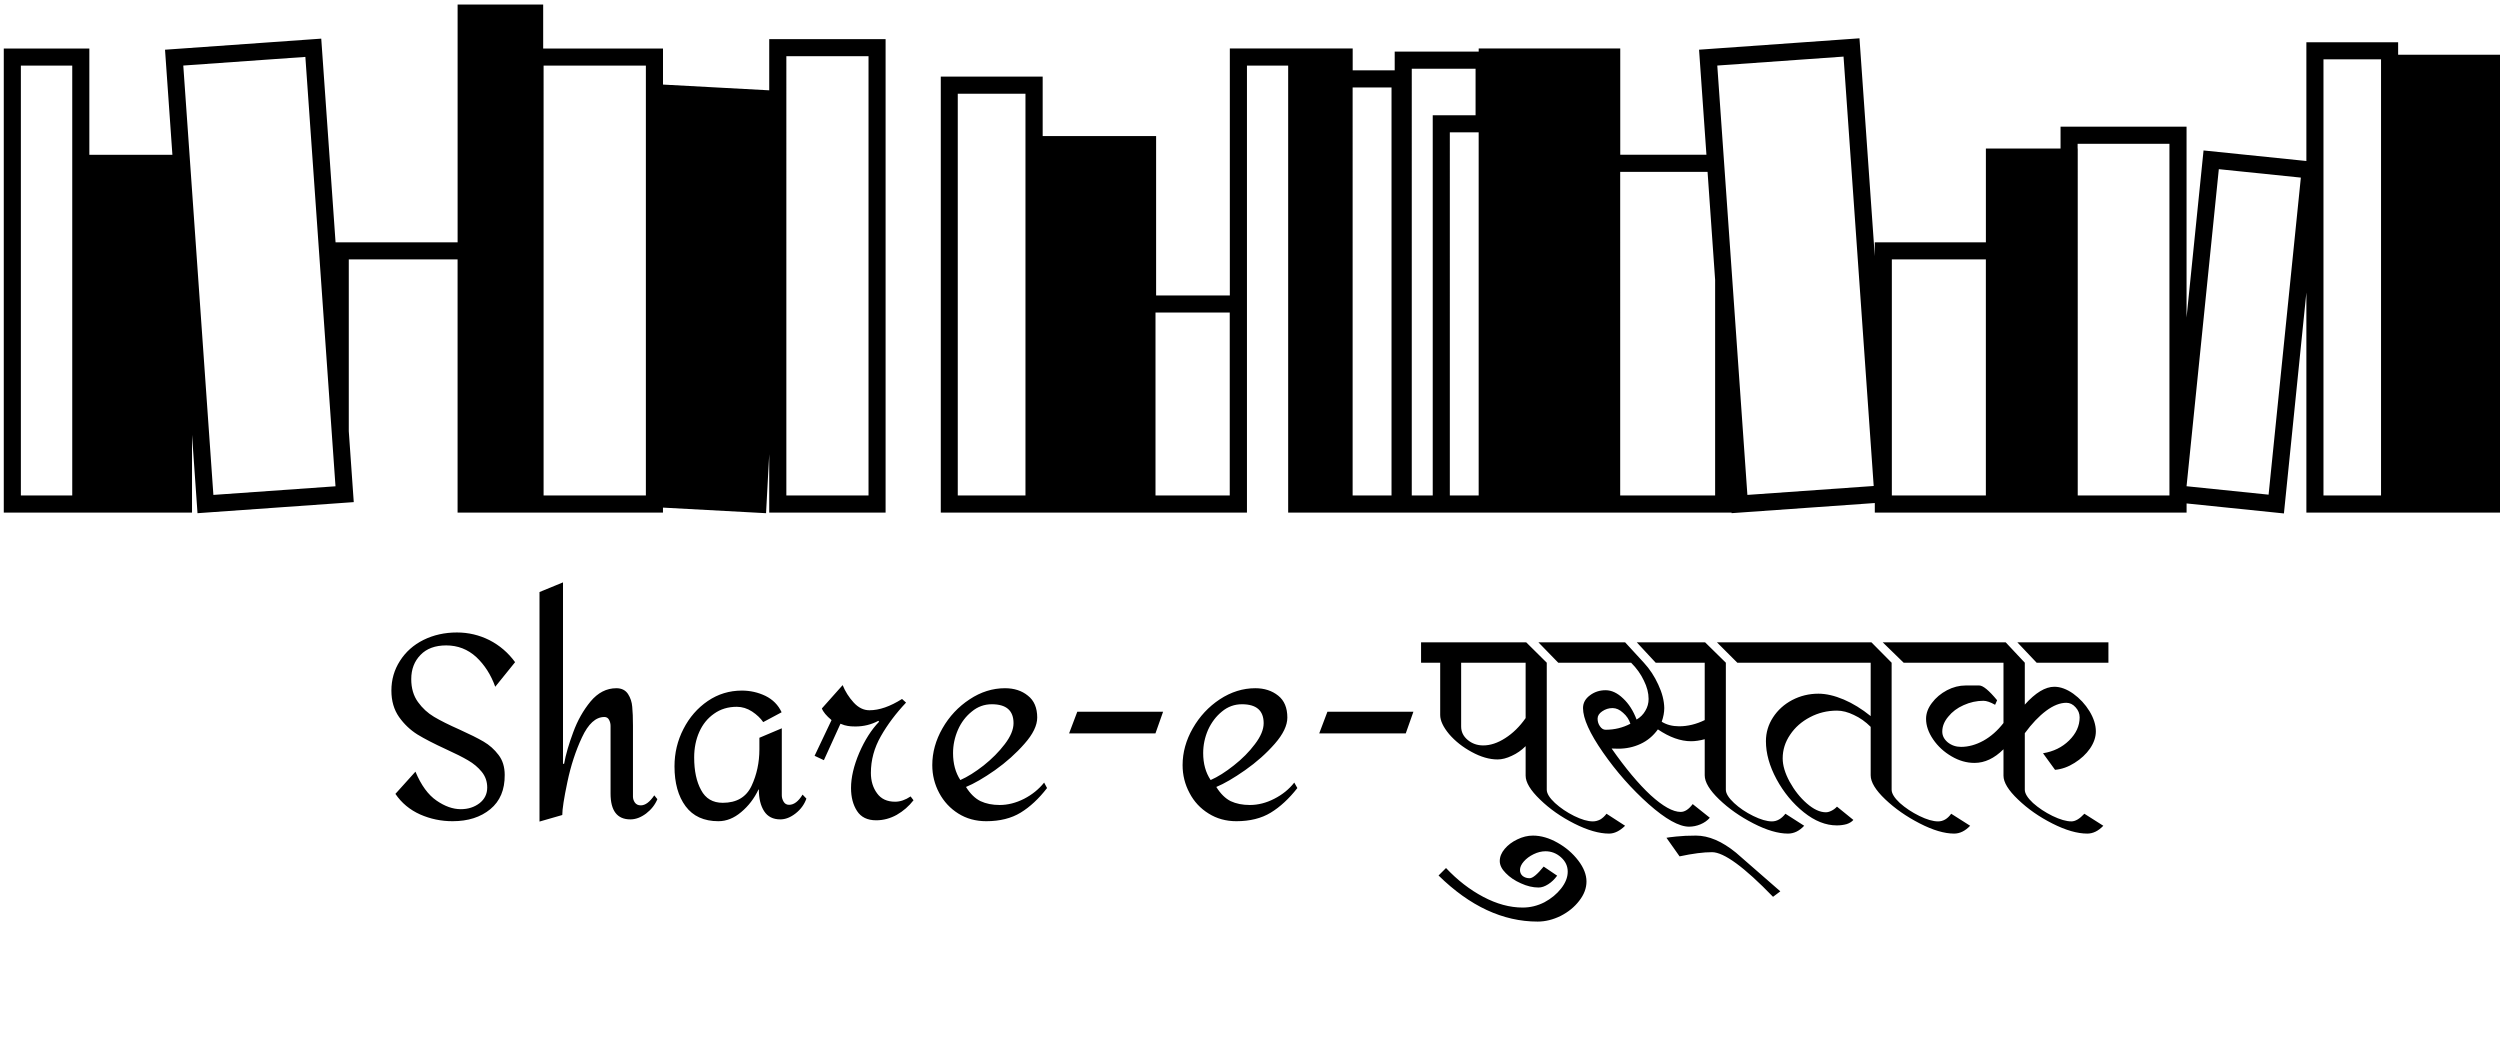 <svg data-v-d3f97b9e="" xmlns="http://www.w3.org/2000/svg" viewBox="0 0 442.15 186"><!----><!----><!----><g data-v-d3f97b9e="" id="9a86983f-079d-4db5-a30c-e22ab3db2b2c" fill="black" transform="matrix(3.222,0,0,3.222,67.192,86.405)"><path d="M4.23 7.90L4.23 7.90Q5.17 7.90 6.01 8.32L6.01 8.32L6.01 8.32Q6.85 8.75 7.42 9.53L7.42 9.53L6.33 10.88L6.33 10.88Q5.98 9.90 5.29 9.25L5.29 9.25L5.29 9.25Q4.59 8.61 3.64 8.61L3.64 8.61L3.64 8.61Q2.73 8.61 2.23 9.13L2.23 9.13L2.23 9.13Q1.72 9.65 1.72 10.46L1.72 10.46L1.72 10.46Q1.72 11.21 2.09 11.72L2.09 11.72L2.09 11.72Q2.45 12.22 2.97 12.53L2.97 12.53L2.97 12.53Q3.49 12.84 4.37 13.23L4.37 13.23L4.37 13.23Q5.21 13.61 5.69 13.89L5.69 13.89L5.69 13.89Q6.17 14.17 6.51 14.62L6.51 14.62L6.51 14.62Q6.85 15.06 6.85 15.72L6.85 15.72L6.85 15.72Q6.86 16.94 6.06 17.60L6.06 17.60L6.06 17.60Q5.26 18.26 3.99 18.26L3.99 18.26L3.99 18.26Q3.05 18.26 2.21 17.89L2.21 17.89L2.21 17.89Q1.36 17.51 0.85 16.76L0.85 16.76L1.95 15.54L1.95 15.54Q2.42 16.66 3.11 17.13L3.11 17.13L3.11 17.13Q3.79 17.60 4.44 17.60L4.44 17.60L4.44 17.60Q5.04 17.60 5.47 17.27L5.47 17.27L5.47 17.27Q5.89 16.94 5.89 16.41L5.89 16.41L5.89 16.41Q5.89 15.92 5.59 15.55L5.59 15.55L5.59 15.55Q5.29 15.18 4.84 14.92L4.84 14.92L4.84 14.92Q4.40 14.66 3.63 14.31L3.63 14.31L3.63 14.31Q2.65 13.86 2.06 13.50L2.06 13.50L2.06 13.50Q1.47 13.13 1.05 12.54L1.05 12.54L1.05 12.54Q0.63 11.94 0.63 11.09L0.63 11.09L0.63 11.09Q0.63 10.19 1.10 9.46L1.10 9.46L1.10 9.46Q1.57 8.72 2.39 8.31L2.39 8.31L2.39 8.31Q3.22 7.90 4.23 7.90L4.23 7.90ZM10.05 5.15L10.05 15.11L10.11 15.11L10.11 15.11Q10.25 14.34 10.61 13.38L10.61 13.38L10.61 13.38Q10.96 12.42 11.56 11.69L11.56 11.69L11.56 11.69Q12.17 10.96 12.98 10.96L12.98 10.96L12.98 10.96Q13.41 10.96 13.62 11.28L13.62 11.28L13.62 11.28Q13.82 11.59 13.85 11.98L13.85 11.98L13.85 11.98Q13.89 12.38 13.89 13.02L13.89 13.02L13.89 16.91L13.89 16.91Q13.89 17.08 13.99 17.23L13.99 17.23L13.99 17.23Q14.10 17.39 14.32 17.39L14.32 17.39L14.32 17.39Q14.69 17.39 15.06 16.84L15.06 16.84L15.23 17.05L15.23 17.05Q15.04 17.51 14.61 17.84L14.61 17.84L14.61 17.84Q14.18 18.16 13.75 18.16L13.75 18.16L13.75 18.16Q12.66 18.16 12.66 16.74L12.66 16.74L12.66 13.03L12.66 13.03Q12.66 12.85 12.58 12.70L12.58 12.70L12.58 12.70Q12.50 12.54 12.32 12.54L12.32 12.54L12.32 12.54Q11.61 12.54 11.09 13.66L11.09 13.66L11.09 13.66Q10.57 14.77 10.29 16.11L10.29 16.11L10.29 16.11Q10.01 17.44 10.01 17.92L10.01 17.92L8.76 18.28L8.76 5.68L10.05 5.15ZM19.87 11.09L19.87 11.09Q20.55 11.09 21.16 11.38L21.16 11.38L21.16 11.38Q21.77 11.68 22.05 12.28L22.05 12.28L21.04 12.82L21.04 12.82Q20.82 12.50 20.43 12.24L20.43 12.24L20.43 12.24Q20.03 11.98 19.59 11.98L19.59 11.98L19.59 11.98Q18.87 11.98 18.34 12.36L18.34 12.36L18.34 12.36Q17.81 12.73 17.53 13.36L17.53 13.36L17.53 13.36Q17.25 13.99 17.25 14.76L17.25 14.76L17.25 14.76Q17.25 15.86 17.63 16.55L17.63 16.55L17.63 16.55Q18.00 17.25 18.82 17.25L18.82 17.25L18.82 17.25Q19.96 17.25 20.40 16.32L20.40 16.32L20.40 16.32Q20.83 15.40 20.83 14.31L20.83 14.31L20.83 13.68L22.06 13.16L22.06 16.84L22.06 16.84Q22.06 17.02 22.16 17.19L22.16 17.19L22.16 17.19Q22.26 17.36 22.46 17.36L22.46 17.36L22.46 17.36Q22.86 17.36 23.20 16.80L23.20 16.80L23.41 17.02L23.41 17.02Q23.24 17.50 22.82 17.83L22.82 17.83L22.82 17.83Q22.40 18.16 21.98 18.16L21.98 18.16L21.98 18.16Q21.38 18.16 21.09 17.71L21.09 17.71L21.09 17.71Q20.80 17.26 20.80 16.52L20.80 16.52L20.78 16.52L20.78 16.52Q20.43 17.26 19.83 17.76L19.83 17.76L19.83 17.76Q19.24 18.26 18.58 18.26L18.58 18.26L18.58 18.26Q17.39 18.26 16.78 17.44L16.78 17.44L16.78 17.44Q16.17 16.62 16.17 15.25L16.17 15.25L16.17 15.25Q16.17 14.15 16.66 13.20L16.66 13.20L16.66 13.20Q17.15 12.24 18.00 11.66L18.00 11.66L18.00 11.66Q18.84 11.09 19.87 11.09L19.87 11.09ZM27.40 12.80L27.40 12.80Q26.77 13.45 26.31 14.51L26.31 14.51L26.31 14.51Q25.86 15.57 25.86 16.44L25.86 16.44L25.86 16.44Q25.86 17.19 26.19 17.70L26.19 17.70L26.19 17.70Q26.52 18.21 27.24 18.21L27.24 18.21L27.24 18.21Q27.83 18.21 28.37 17.91L28.37 17.91L28.37 17.91Q28.91 17.60 29.29 17.11L29.29 17.11L29.13 16.90L29.13 16.90Q28.70 17.19 28.28 17.19L28.28 17.19L28.28 17.19Q27.62 17.19 27.29 16.73L27.29 16.73L27.29 16.73Q26.95 16.27 26.95 15.61L26.95 15.61L26.95 15.61Q26.95 14.55 27.50 13.59L27.50 13.59L27.50 13.59Q28.04 12.64 28.88 11.75L28.88 11.75L28.66 11.55L28.66 11.55Q27.68 12.17 26.87 12.17L26.87 12.17L26.87 12.17Q26.39 12.17 26.00 11.74L26.00 11.74L26.00 11.74Q25.61 11.31 25.40 10.79L25.40 10.79L24.26 12.07L24.26 12.07Q24.36 12.35 24.79 12.71L24.79 12.71L23.86 14.67L24.37 14.91L25.28 12.91L25.28 12.91Q25.52 13.01 25.68 13.03L25.68 13.03L25.68 13.03Q25.83 13.06 26.10 13.06L26.10 13.06L26.10 13.06Q26.78 13.06 27.36 12.75L27.36 12.75L27.40 12.80ZM34.31 10.96L34.31 10.96Q35.07 10.96 35.57 11.37L35.57 11.37L35.57 11.37Q36.08 11.77 36.08 12.57L36.08 12.57L36.08 12.57Q36.08 13.22 35.38 14.01L35.38 14.01L35.38 14.01Q34.69 14.80 33.76 15.46L33.76 15.46L33.76 15.46Q32.83 16.11 32.17 16.38L32.17 16.38L32.17 16.38Q32.52 16.94 32.97 17.16L32.97 17.16L32.97 17.16Q33.42 17.37 34.02 17.37L34.02 17.37L34.02 17.37Q34.69 17.37 35.36 17.03L35.36 17.03L35.36 17.03Q36.02 16.69 36.46 16.14L36.46 16.14L36.62 16.44L36.62 16.44Q35.94 17.32 35.17 17.79L35.17 17.79L35.17 17.79Q34.40 18.26 33.28 18.26L33.28 18.26L33.28 18.26Q32.42 18.26 31.75 17.84L31.75 17.84L31.75 17.84Q31.08 17.42 30.70 16.71L30.70 16.71L30.70 16.71Q30.32 16.00 30.32 15.18L30.32 15.18L30.32 15.18Q30.32 14.14 30.88 13.16L30.88 13.16L30.88 13.16Q31.44 12.18 32.37 11.57L32.37 11.57L32.37 11.57Q33.29 10.96 34.31 10.96L34.31 10.96ZM33.59 11.84L33.59 11.84Q32.97 11.84 32.49 12.24L32.49 12.24L32.49 12.24Q32.00 12.63 31.73 13.24L31.73 13.24L31.73 13.24Q31.46 13.86 31.46 14.52L31.46 14.52L31.46 14.52Q31.46 15.39 31.86 16.00L31.86 16.00L31.86 16.00Q32.45 15.74 33.14 15.20L33.14 15.20L33.14 15.20Q33.82 14.66 34.30 14.03L34.30 14.03L34.30 14.03Q34.78 13.40 34.78 12.88L34.78 12.88L34.78 12.88Q34.78 11.84 33.59 11.84L33.59 11.84ZM38.28 12.25L37.83 13.44L42.57 13.44L42.99 12.25L38.28 12.25ZM48.05 10.96L48.05 10.96Q48.80 10.96 49.31 11.37L49.31 11.37L49.31 11.37Q49.81 11.77 49.81 12.57L49.81 12.57L49.81 12.57Q49.81 13.22 49.12 14.01L49.12 14.01L49.12 14.01Q48.43 14.80 47.49 15.46L47.49 15.46L47.49 15.46Q46.56 16.11 45.91 16.38L45.91 16.38L45.91 16.38Q46.26 16.94 46.70 17.16L46.70 17.16L46.70 17.16Q47.15 17.37 47.75 17.37L47.75 17.37L47.75 17.37Q48.43 17.37 49.09 17.03L49.09 17.03L49.09 17.03Q49.76 16.69 50.19 16.14L50.19 16.14L50.36 16.44L50.36 16.44Q49.67 17.32 48.90 17.79L48.90 17.79L48.90 17.79Q48.13 18.26 47.01 18.26L47.01 18.26L47.01 18.26Q46.16 18.26 45.49 17.84L45.49 17.84L45.49 17.84Q44.81 17.42 44.44 16.71L44.44 16.71L44.44 16.71Q44.06 16.00 44.06 15.18L44.06 15.18L44.06 15.18Q44.06 14.14 44.62 13.16L44.62 13.16L44.62 13.16Q45.18 12.18 46.10 11.57L46.10 11.57L46.10 11.57Q47.03 10.96 48.05 10.96L48.05 10.96ZM47.32 11.84L47.32 11.84Q46.70 11.84 46.22 12.24L46.22 12.24L46.22 12.24Q45.74 12.63 45.46 13.24L45.46 13.24L45.46 13.24Q45.19 13.86 45.19 14.52L45.19 14.52L45.19 14.52Q45.19 15.39 45.60 16.00L45.60 16.00L45.60 16.00Q46.19 15.74 46.87 15.20L46.87 15.20L46.87 15.20Q47.56 14.66 48.03 14.03L48.03 14.03L48.03 14.03Q48.51 13.40 48.51 12.88L48.51 12.88L48.51 12.88Q48.51 11.84 47.32 11.84L47.32 11.84ZM52.01 12.25L51.56 13.44L56.31 13.44L56.73 12.25L52.01 12.25ZM57.15 9.56L57.15 8.44L62.92 8.44L64.05 9.56L64.05 16.53L64.05 16.53Q64.05 16.84 64.50 17.26L64.50 17.26L64.50 17.26Q64.95 17.67 65.55 17.97L65.55 17.97L65.55 17.97Q66.16 18.27 66.58 18.27L66.58 18.27L66.58 18.27Q66.78 18.27 66.98 18.17L66.98 18.17L66.98 18.17Q67.17 18.06 67.33 17.85L67.33 17.85L68.35 18.51L68.35 18.51Q67.91 18.94 67.47 18.94L67.47 18.94L67.47 18.94Q66.65 18.94 65.56 18.39L65.56 18.39L65.56 18.39Q64.47 17.84 63.68 17.07L63.68 17.07L63.68 17.07Q62.89 16.31 62.89 15.76L62.89 15.76L62.89 14.14L62.89 14.14Q62.55 14.48 62.13 14.67L62.13 14.67L62.13 14.67Q61.71 14.87 61.35 14.87L61.35 14.87L61.35 14.87Q60.68 14.87 59.93 14.46L59.93 14.46L59.93 14.46Q59.19 14.06 58.69 13.48L58.69 13.48L58.69 13.48Q58.20 12.89 58.20 12.43L58.20 12.43L58.20 9.56L57.15 9.56ZM64.68 9.56L63.59 8.44L65.66 8.44L65.66 9.56L64.68 9.56ZM60.56 14.10L60.56 14.10Q61.15 14.10 61.77 13.70L61.77 13.70L61.77 13.70Q62.40 13.30 62.89 12.60L62.89 12.60L62.89 9.56L59.35 9.56L59.35 13.06L59.35 13.06Q59.35 13.50 59.71 13.80L59.71 13.80L59.71 13.80Q60.07 14.10 60.56 14.10L60.56 14.10ZM58.52 20.83L58.52 20.83Q59.46 21.83 60.56 22.41L60.56 22.41L60.56 22.41Q61.67 23.00 62.73 23.00L62.73 23.00L62.73 23.00Q63.35 23.00 63.92 22.71L63.92 22.71L63.92 22.71Q64.48 22.41 64.84 21.95L64.84 21.95L64.84 21.95Q65.20 21.49 65.20 21.03L65.20 21.03L65.20 21.03Q65.20 20.57 64.83 20.24L64.83 20.24L64.83 20.24Q64.46 19.91 63.98 19.91L63.98 19.91L63.98 19.91Q63.66 19.91 63.33 20.07L63.33 20.07L63.33 20.07Q63.00 20.23 62.79 20.47L62.79 20.47L62.79 20.47Q62.58 20.71 62.58 20.94L62.58 20.94L62.58 20.94Q62.58 21.14 62.73 21.27L62.73 21.27L62.73 21.27Q62.89 21.39 63.11 21.39L63.11 21.39L63.11 21.39Q63.36 21.39 63.88 20.75L63.88 20.75L64.62 21.25L64.62 21.25Q64.40 21.55 64.13 21.72L64.13 21.72L64.13 21.72Q63.85 21.90 63.60 21.90L63.60 21.90L63.60 21.90Q63.13 21.90 62.63 21.67L62.63 21.67L62.63 21.67Q62.13 21.45 61.80 21.11L61.80 21.11L61.80 21.11Q61.47 20.78 61.47 20.45L61.47 20.45L61.47 20.45Q61.47 20.10 61.74 19.78L61.74 19.78L61.74 19.78Q62.01 19.46 62.43 19.26L62.43 19.26L62.43 19.26Q62.86 19.05 63.29 19.05L63.29 19.05L63.29 19.05Q63.95 19.05 64.64 19.44L64.64 19.44L64.64 19.44Q65.32 19.82 65.78 20.42L65.78 20.42L65.78 20.42Q66.23 21.01 66.23 21.57L66.23 21.57L66.23 21.57Q66.23 22.12 65.83 22.63L65.83 22.63L65.83 22.63Q65.44 23.14 64.81 23.46L64.81 23.46L64.81 23.46Q64.18 23.77 63.55 23.77L63.55 23.77L63.55 23.77Q60.69 23.77 58.11 21.24L58.11 21.24L58.52 20.83ZM77.15 17.85L78.18 18.51L78.18 18.51Q77.78 18.94 77.29 18.94L77.29 18.94L77.29 18.94Q76.48 18.94 75.39 18.38L75.39 18.38L75.39 18.38Q74.30 17.82 73.51 17.06L73.51 17.06L73.51 17.06Q72.72 16.30 72.72 15.74L72.72 15.74L72.72 13.76L72.72 13.76Q72.31 13.87 71.97 13.87L71.97 13.87L71.97 13.87Q71.11 13.87 70.15 13.22L70.15 13.22L70.15 13.22Q69.76 13.76 69.19 14.02L69.19 14.02L69.19 14.02Q68.63 14.28 67.97 14.28L67.97 14.28L67.97 14.28Q67.73 14.28 67.61 14.27L67.61 14.27L67.61 14.27Q68.75 15.90 69.75 16.83L69.75 16.83L69.75 16.83Q70.76 17.75 71.40 17.75L71.40 17.75L71.40 17.75Q71.74 17.75 72.06 17.32L72.06 17.32L73.00 18.07L73.00 18.07Q72.80 18.30 72.49 18.43L72.49 18.43L72.49 18.43Q72.18 18.56 71.86 18.56L71.86 18.56L71.86 18.56Q71.04 18.56 69.64 17.32L69.64 17.32L69.64 17.32Q68.24 16.07 67.14 14.49L67.14 14.49L67.14 14.49Q66.04 12.91 66.04 12.05L66.04 12.05L66.04 12.05Q66.04 11.63 66.42 11.35L66.42 11.35L66.42 11.35Q66.79 11.07 67.28 11.07L67.28 11.07L67.28 11.07Q67.77 11.07 68.24 11.52L68.24 11.52L68.24 11.52Q68.71 11.96 68.98 12.68L68.98 12.68L68.98 12.68Q69.29 12.50 69.46 12.20L69.46 12.20L69.46 12.20Q69.64 11.90 69.64 11.55L69.64 11.55L69.64 11.55Q69.64 11.06 69.38 10.54L69.38 10.54L69.38 10.54Q69.13 10.01 68.68 9.56L68.68 9.56L65.28 9.56L65.28 8.44L68.35 8.44L69.38 9.56L69.38 9.56Q69.86 10.08 70.17 10.76L70.17 10.76L70.17 10.76Q70.49 11.44 70.50 12.05L70.50 12.05L70.50 12.05Q70.50 12.40 70.36 12.80L70.36 12.80L70.36 12.80Q70.76 13.05 71.32 13.05L71.32 13.05L71.32 13.05Q72.02 13.05 72.72 12.71L72.72 12.71L72.72 9.56L70.03 9.56L68.99 8.44L72.74 8.44L73.88 9.56L73.88 16.53L73.88 16.53Q73.88 16.84 74.33 17.26L74.33 17.26L74.33 17.26Q74.77 17.67 75.38 17.97L75.38 17.97L75.38 17.97Q75.99 18.27 76.41 18.27L76.41 18.27L76.41 18.27Q76.82 18.27 77.15 17.85L77.15 17.85ZM75.49 9.56L74.51 9.56L73.39 8.44L75.49 8.44L75.49 9.56ZM67.28 13.24L67.28 13.24Q68.01 13.24 68.64 12.91L68.64 12.91L68.64 12.91Q68.53 12.56 68.24 12.31L68.24 12.31L68.24 12.31Q67.96 12.05 67.66 12.05L67.66 12.05L67.66 12.05Q67.35 12.05 67.09 12.23L67.09 12.23L67.09 12.23Q66.84 12.40 66.84 12.63L66.84 12.63L66.84 12.63Q66.84 12.87 66.97 13.05L66.97 13.05L66.97 13.05Q67.10 13.24 67.28 13.24L67.28 13.24ZM76.47 22.41L76.47 22.41Q74.10 19.96 73.12 19.96L73.12 19.96L73.12 19.96Q72.41 19.96 71.34 20.19L71.34 20.19L70.62 19.17L70.62 19.17Q70.69 19.15 71.16 19.10L71.16 19.10L71.16 19.10Q71.62 19.05 72.24 19.05L72.24 19.05L72.24 19.05Q73.29 19.05 74.44 19.99L74.44 19.99L76.87 22.11L76.47 22.41ZM75.11 9.56L75.11 8.44L81.87 8.44L82.98 9.56L82.98 16.53L82.98 16.53Q82.98 16.84 83.43 17.26L83.43 17.26L83.43 17.26Q83.89 17.67 84.50 17.97L84.50 17.97L84.50 17.97Q85.11 18.27 85.53 18.27L85.53 18.27L85.53 18.27Q85.95 18.27 86.25 17.85L86.25 17.85L87.29 18.51L87.29 18.51Q86.88 18.94 86.41 18.94L86.41 18.94L86.41 18.94Q85.61 18.94 84.52 18.38L84.52 18.38L84.52 18.38Q83.43 17.82 82.63 17.06L82.63 17.06L82.63 17.06Q81.83 16.30 81.83 15.74L81.83 15.74L81.83 13.08L81.83 13.08Q81.41 12.66 80.91 12.43L80.91 12.43L80.91 12.43Q80.42 12.19 79.98 12.19L79.98 12.19L79.98 12.19Q79.18 12.19 78.50 12.55L78.50 12.55L78.50 12.55Q77.81 12.91 77.41 13.51L77.41 13.51L77.41 13.51Q77 14.11 77 14.81L77 14.81L77 14.81Q77 15.39 77.38 16.09L77.38 16.09L77.38 16.09Q77.77 16.80 78.32 17.28L78.32 17.28L78.32 17.28Q78.88 17.77 79.37 17.77L79.37 17.77L79.37 17.77Q79.51 17.77 79.67 17.69L79.67 17.69L79.67 17.69Q79.84 17.61 79.98 17.46L79.98 17.46L80.88 18.19L80.88 18.19Q80.75 18.34 80.51 18.42L80.51 18.42L80.51 18.42Q80.26 18.49 79.97 18.49L79.97 18.49L79.97 18.49Q79.06 18.49 78.16 17.77L78.16 17.77L78.16 17.77Q77.25 17.04 76.66 15.95L76.66 15.95L76.66 15.95Q76.08 14.87 76.08 13.87L76.08 13.87L76.08 13.87Q76.08 13.16 76.47 12.56L76.47 12.56L76.47 12.56Q76.86 11.96 77.52 11.61L77.52 11.61L77.52 11.61Q78.19 11.26 78.96 11.26L78.96 11.26L78.96 11.26Q79.59 11.26 80.35 11.58L80.35 11.58L80.35 11.58Q81.10 11.90 81.83 12.49L81.83 12.49L81.83 9.56L75.11 9.56ZM83.64 9.56L82.49 8.44L84.60 8.44L84.60 9.56L83.64 9.56ZM89.24 8.44L90.29 9.56L90.29 11.86L90.29 11.86Q91.17 10.88 91.91 10.88L91.91 10.88L91.91 10.88Q92.41 10.88 92.95 11.26L92.95 11.26L92.95 11.26Q93.49 11.65 93.84 12.22L93.84 12.22L93.84 12.22Q94.19 12.80 94.19 13.33L94.19 13.33L94.19 13.33Q94.19 13.80 93.87 14.27L93.87 14.27L93.87 14.27Q93.55 14.73 93.02 15.06L93.02 15.06L93.02 15.06Q92.50 15.39 91.95 15.44L91.95 15.44L91.29 14.53L91.29 14.53Q92.15 14.39 92.72 13.83L92.72 13.83L92.72 13.83Q93.30 13.26 93.30 12.56L93.30 12.56L93.30 12.56Q93.30 12.25 93.08 12.01L93.08 12.01L93.08 12.01Q92.86 11.76 92.57 11.76L92.57 11.76L92.57 11.76Q92.05 11.76 91.46 12.20L91.46 12.20L91.46 12.20Q90.87 12.64 90.29 13.43L90.29 13.43L90.29 16.53L90.29 16.53Q90.29 16.84 90.74 17.26L90.74 17.26L90.74 17.26Q91.20 17.67 91.81 17.97L91.81 17.97L91.81 17.97Q92.43 18.27 92.85 18.27L92.85 18.27L92.85 18.27Q93.17 18.27 93.56 17.85L93.56 17.85L94.60 18.51L94.60 18.51Q94.19 18.94 93.72 18.94L93.72 18.94L93.72 18.94Q92.90 18.94 91.81 18.39L91.81 18.39L91.81 18.39Q90.72 17.84 89.92 17.07L89.92 17.07L89.92 17.07Q89.12 16.31 89.12 15.76L89.12 15.76L89.12 14.31L89.12 14.31Q88.37 15.06 87.53 15.06L87.53 15.06L87.53 15.06Q86.88 15.06 86.27 14.70L86.27 14.70L86.27 14.70Q85.65 14.34 85.26 13.77L85.26 13.77L85.26 13.77Q84.87 13.20 84.87 12.64L84.87 12.64L84.87 12.64Q84.87 12.19 85.19 11.77L85.19 11.77L85.19 11.77Q85.51 11.34 86.02 11.07L86.02 11.07L86.02 11.07Q86.52 10.81 87.04 10.81L87.04 10.81L87.79 10.81L87.79 10.81Q88.10 10.81 88.77 11.62L88.77 11.62L88.66 11.87L88.66 11.87Q88.27 11.65 88.02 11.65L88.02 11.65L88.02 11.65Q87.46 11.65 86.93 11.89L86.93 11.89L86.93 11.89Q86.41 12.12 86.09 12.52L86.09 12.52L86.09 12.52Q85.76 12.91 85.76 13.34L85.76 13.34L85.76 13.34Q85.76 13.68 86.06 13.93L86.06 13.93L86.06 13.93Q86.37 14.18 86.79 14.18L86.79 14.18L86.79 14.18Q87.40 14.18 88.02 13.84L88.02 13.84L88.02 13.84Q88.63 13.50 89.12 12.87L89.12 12.87L89.12 9.56L84.22 9.56L84.22 8.44L89.24 8.44ZM94.88 8.44L94.88 9.56L90.94 9.56L89.88 8.44L94.88 8.44Z"></path></g><!----><g data-v-d3f97b9e="" id="a9a64be6-7f98-499e-bd26-2e9bddf76721" transform="matrix(4.885,0,0,4.885,-22.492,-198.448)" stroke="none" fill="black"><path d="M91.428 42.606v-.453h-3.322v4.3l-3.723-.382-.615 6.049v-6.911h-4.562v.792h-2.703v3.396H72.48v.501l-.554-7.887-5.808.412.267 3.804h-3.12v-3.848H58.14v.113h-3.041v.679h-1.521v-.792H49.13v8.941h-2.669v-5.771h-4.107v-2.151H38.665v15.785H49.75V42.999h1.492v16.183H67.295l.001.021 5.185-.367v.347h11.288v-.332l3.524.362.813-7.999v7.969H95.259V42.606h-3.831zM41.731 58.563H39.28V44.017h2.451v14.546zm7.396 0h-2.688v-6.624h2.688v6.624zm5.857 0h-1.408V43.791h1.408v14.772zm1.492 0h-.759V43.112h2.31v1.685h-1.551v13.766zm1.663 0h-1.044V45.416h1.044v13.147zm8.562 0h-3.438V46.847h3.163l.274 3.91v7.806zm1.167-.021l-1.09-15.545 4.571-.324 1.092 15.546-4.573.323zm8.634.021h-3.404v-8.548h3.404v8.548zm6.646 0h-3.32V46.001h-.004v-.172h3.324v12.734zm3.59-.03l-2.97-.305 1.168-11.479 2.97.305-1.168 11.479zm4.071.03h-2.084V42.772h2.084v15.791zM32.455 43.894l-3.847-.208V42.38H24.27v-1.592h-3.098v8.609h-4.419l-.518-7.374-5.656.401.267 3.804H7.839V42.38H4.741v16.803H11.556v-2.816l.199 2.837 4.858-.344.799-.057-.017-.239-.163-2.328v-6.22h3.939v9.167h7.436v-.181l3.732.202.115-2.139v2.117h4.213V42.04h-4.213v1.854zM7.22 58.563H5.36V42.999h1.86v15.564zm5.11-.021l-1.09-15.545 4.42-.313 1.091 15.546-4.421.312zm15.658.021h-3.703V42.999h3.703v15.564zm5.086-15.904h2.975v15.904h-2.975V42.659z"></path></g><!----><g data-v-d3f97b9e="" id="45529be9-c6a9-46b8-8fec-c69d76ba77aa" fill="black" transform="matrix(0.853,0,0,0.853,108.228,200.566)"><path d="M6.43 9.91C6.29 9.65 6.09 9.39 5.85 9.21C5.61 9.03 5.36 8.88 5.07 8.75C4.77 8.62 4.45 8.51 4.14 8.41C3.84 8.32 3.53 8.20 3.23 8.11C2.94 7.99 2.67 7.87 2.44 7.71C2.20 7.56 2.02 7.38 1.88 7.15C1.74 6.93 1.65 6.65 1.65 6.31C1.65 6.06 1.71 5.82 1.81 5.59C1.90 5.35 2.04 5.15 2.23 4.97C2.41 4.79 2.63 4.65 2.91 4.55C3.19 4.45 3.50 4.40 3.86 4.40C4.54 4.40 5.15 4.51 5.71 4.75C5.75 5.54 5.78 5.99 5.78 6.06C5.80 6.29 5.88 6.41 6.08 6.41L6.41 6.41L6.41 4.38C5.53 4.00 4.69 3.81 3.86 3.81C3.40 3.81 3.00 3.88 2.63 4.02C2.27 4.16 1.97 4.34 1.74 4.58C1.50 4.82 1.30 5.08 1.18 5.39C1.05 5.70 0.99 6.02 0.99 6.36C0.99 6.78 1.06 7.14 1.20 7.42C1.34 7.70 1.54 7.92 1.78 8.12C2.02 8.32 2.27 8.46 2.56 8.58C2.86 8.71 3.18 8.82 3.49 8.92C3.79 9.02 4.09 9.11 4.40 9.21C4.69 9.31 4.96 9.45 5.19 9.60C5.43 9.76 5.61 9.94 5.75 10.16C5.89 10.39 5.96 10.68 5.96 11.03C5.96 11.35 5.91 11.66 5.80 11.94C5.68 12.22 5.53 12.46 5.32 12.67C5.11 12.88 4.84 13.05 4.54 13.16C4.23 13.29 3.88 13.33 3.49 13.33C2.70 13.33 2.04 13.20 1.51 12.95C1.50 12.75 1.50 12.54 1.48 12.32C1.47 12.10 1.47 11.91 1.46 11.76C1.44 11.61 1.44 11.52 1.44 11.51C1.43 11.28 1.33 11.17 1.13 11.17L0.80 11.17L0.80 13.02L0.80 13.20L0.80 13.38C1.65 13.75 2.53 13.93 3.46 13.93C3.96 13.93 4.41 13.85 4.80 13.69C5.19 13.54 5.53 13.31 5.80 13.05C6.06 12.78 6.29 12.46 6.43 12.10C6.57 11.73 6.64 11.34 6.64 10.92C6.64 10.51 6.57 10.18 6.43 9.91ZM20.61 7.63C20.13 7.04 19.46 6.73 18.61 6.73C18.09 6.73 17.64 6.86 17.22 7.11C16.81 7.36 16.45 7.69 16.14 8.11L16.07 7.03C16.07 6.96 16.06 6.92 16.02 6.89C15.97 6.86 15.92 6.86 15.86 6.86L15.50 6.86L14.49 6.86L14.49 7.13C14.49 7.28 14.59 7.36 14.77 7.38L14.84 7.38C14.87 7.38 14.91 7.39 14.95 7.39L15.16 7.39C15.26 7.39 15.37 7.41 15.50 7.41L15.50 15.72C15.34 15.72 15.20 15.75 15.09 15.75L14.85 15.75L14.77 15.75C14.59 15.76 14.49 15.85 14.49 16.00L14.49 16.28L15.50 16.28L16.17 16.28L17.18 16.28L17.18 16.00C17.18 15.85 17.08 15.76 16.90 15.75L16.83 15.75L16.72 15.75C16.67 15.75 16.60 15.74 16.51 15.74C16.41 15.74 16.30 15.72 16.17 15.72L16.17 12.88C16.42 13.22 16.72 13.48 17.07 13.65C17.42 13.82 17.82 13.90 18.30 13.90C18.79 13.90 19.21 13.80 19.59 13.62C19.96 13.44 20.29 13.19 20.54 12.87C20.79 12.54 21 12.15 21.13 11.72C21.27 11.28 21.32 10.79 21.32 10.29C21.32 9.10 21.08 8.22 20.61 7.63ZM20.48 11.55C20.38 11.93 20.22 12.25 20.01 12.53C19.80 12.81 19.54 13.01 19.24 13.16C18.93 13.31 18.56 13.38 18.16 13.38C17.74 13.38 17.37 13.30 17.05 13.13C16.73 12.96 16.44 12.70 16.17 12.29L16.17 8.64C16.46 8.20 16.79 7.87 17.16 7.63C17.54 7.39 17.96 7.28 18.42 7.28C19.14 7.28 19.68 7.52 20.06 8.01C20.44 8.50 20.64 9.25 20.64 10.29C20.64 10.75 20.59 11.17 20.48 11.55ZM32.55 6.73C32.06 6.73 31.61 6.83 31.22 7.00C30.83 7.17 30.51 7.41 30.24 7.71C29.97 8.02 29.76 8.39 29.62 8.81C29.48 9.23 29.40 9.69 29.40 10.19C29.40 10.78 29.48 11.31 29.64 11.77C29.79 12.24 30.00 12.61 30.28 12.94C30.56 13.26 30.90 13.50 31.29 13.66C31.68 13.83 32.12 13.90 32.59 13.90C32.86 13.90 33.12 13.89 33.38 13.83C33.63 13.78 33.88 13.71 34.10 13.62C34.33 13.54 34.54 13.44 34.72 13.31C34.90 13.19 35.06 13.06 35.17 12.92L34.99 12.70C34.96 12.66 34.90 12.63 34.85 12.63C34.80 12.63 34.72 12.66 34.62 12.74C34.52 12.82 34.38 12.91 34.20 13.01C34.03 13.10 33.81 13.17 33.56 13.26C33.31 13.34 33.00 13.38 32.65 13.38C32.26 13.38 31.91 13.31 31.58 13.17C31.26 13.03 31.00 12.84 30.77 12.57C30.55 12.31 30.38 11.97 30.25 11.58C30.13 11.19 30.07 10.71 30.07 10.19L30.07 10.07L35.10 10.07C35.17 10.07 35.21 10.05 35.24 10.01C35.27 9.97 35.29 9.90 35.29 9.80C35.29 9.31 35.22 8.88 35.08 8.50C34.94 8.12 34.76 7.78 34.51 7.53C34.27 7.28 33.98 7.08 33.64 6.94C33.31 6.80 32.94 6.73 32.55 6.73ZM32.56 7.24C32.89 7.24 33.17 7.29 33.43 7.41C33.70 7.52 33.92 7.67 34.10 7.88C34.29 8.09 34.44 8.33 34.54 8.62C34.64 8.92 34.69 9.25 34.69 9.63L30.10 9.63C30.14 9.27 30.23 8.93 30.35 8.64C30.48 8.34 30.65 8.09 30.86 7.88C31.07 7.67 31.32 7.52 31.60 7.41C31.88 7.29 32.20 7.24 32.56 7.24ZM50.76 13.29L50.69 13.29L50.58 13.29C50.54 13.29 50.47 13.27 50.37 13.27C50.27 13.27 50.16 13.26 50.04 13.26L50.04 9.37C50.04 8.96 49.98 8.60 49.88 8.27C49.78 7.95 49.64 7.67 49.45 7.45C49.25 7.22 49.01 7.06 48.72 6.93C48.43 6.80 48.09 6.75 47.71 6.75C47.19 6.75 46.72 6.87 46.30 7.11C45.88 7.36 45.51 7.67 45.19 8.08L45.14 7.03C45.12 6.92 45.05 6.86 44.93 6.86L44.56 6.86L43.55 6.86L43.55 7.13C43.55 7.28 43.64 7.36 43.82 7.38L43.90 7.38C43.93 7.38 43.96 7.39 44.00 7.39L44.21 7.39C44.31 7.39 44.44 7.41 44.56 7.41L44.56 13.26C44.39 13.26 44.25 13.29 44.14 13.29L43.92 13.29L43.82 13.29C43.64 13.30 43.55 13.38 43.55 13.54L43.55 13.82L44.56 13.82L45.22 13.82L46.23 13.82L46.23 13.54C46.23 13.38 46.14 13.30 45.96 13.29L45.88 13.29L45.78 13.29C45.74 13.29 45.67 13.27 45.57 13.27C45.47 13.27 45.35 13.26 45.22 13.26L45.22 8.60C45.53 8.19 45.88 7.87 46.27 7.63C46.66 7.39 47.08 7.28 47.54 7.28C48.16 7.28 48.62 7.46 48.92 7.83C49.21 8.20 49.36 8.71 49.36 9.37L49.36 13.82L50.04 13.82L51.04 13.82L51.04 13.54C51.04 13.38 50.95 13.30 50.76 13.29ZM65.93 13.54C65.93 13.38 65.84 13.30 65.66 13.29L65.59 13.29L65.49 13.29C65.45 13.29 65.38 13.27 65.30 13.27L64.99 13.27L64.99 3.63L64.33 3.63L63.32 3.63L63.32 3.91C63.32 4.06 63.42 4.14 63.60 4.16L63.67 4.16C63.70 4.16 63.73 4.17 63.77 4.17L63.99 4.17C64.09 4.17 64.20 4.19 64.33 4.19L64.33 7.76C64.08 7.42 63.78 7.17 63.43 7.00C63.08 6.82 62.68 6.73 62.20 6.73C61.71 6.73 61.28 6.83 60.90 7.01C60.52 7.20 60.21 7.46 59.95 7.78C59.68 8.11 59.50 8.50 59.36 8.93C59.22 9.37 59.16 9.84 59.16 10.35C59.16 11.54 59.40 12.43 59.88 13.02C60.35 13.61 61.03 13.90 61.88 13.90C62.40 13.90 62.86 13.79 63.28 13.54C63.70 13.29 64.05 12.95 64.36 12.53L64.43 13.64C64.44 13.76 64.51 13.82 64.62 13.82L64.99 13.82L65.93 13.82L65.93 13.61ZM64.33 12.01C64.04 12.43 63.70 12.77 63.32 13.01C62.94 13.24 62.54 13.37 62.08 13.37C61.36 13.37 60.80 13.13 60.42 12.64C60.05 12.15 59.85 11.38 59.85 10.35C59.85 9.88 59.89 9.48 60.00 9.10C60.12 8.72 60.27 8.39 60.48 8.12C60.69 7.85 60.94 7.63 61.25 7.48C61.56 7.32 61.92 7.25 62.33 7.25C62.73 7.25 63.11 7.34 63.43 7.50C63.76 7.67 64.06 7.95 64.33 8.34ZM86.94 13.29L86.87 13.29L86.76 13.29C86.72 13.29 86.65 13.27 86.55 13.27C86.45 13.27 86.34 13.26 86.21 13.26L86.21 3.63L85.54 3.63L84.53 3.63L84.53 3.91C84.53 4.06 84.63 4.14 84.81 4.16L84.88 4.16C84.91 4.16 84.95 4.17 84.99 4.17L85.20 4.17C85.30 4.17 85.41 4.19 85.54 4.19L85.54 13.26C85.39 13.26 85.25 13.29 85.13 13.29L84.90 13.29L84.81 13.29C84.63 13.30 84.53 13.38 84.53 13.54L84.53 13.82L85.54 13.82L86.21 13.82L87.22 13.82L87.22 13.54C87.22 13.38 87.12 13.30 86.94 13.29ZM98.43 6.73C97.94 6.73 97.50 6.83 97.10 7.00C96.71 7.17 96.39 7.41 96.12 7.71C95.86 8.02 95.65 8.39 95.51 8.81C95.37 9.23 95.28 9.69 95.28 10.19C95.28 10.78 95.37 11.31 95.52 11.77C95.68 12.24 95.89 12.61 96.17 12.94C96.45 13.26 96.78 13.50 97.17 13.66C97.57 13.83 98.00 13.90 98.48 13.90C98.74 13.90 99.01 13.89 99.26 13.83C99.51 13.78 99.76 13.71 99.99 13.62C100.21 13.54 100.42 13.44 100.60 13.31C100.79 13.19 100.94 13.06 101.05 12.92L100.87 12.70C100.84 12.66 100.79 12.63 100.73 12.63C100.69 12.63 100.60 12.66 100.51 12.74C100.41 12.82 100.27 12.91 100.09 13.01C99.92 13.10 99.69 13.17 99.44 13.26C99.19 13.34 98.88 13.38 98.53 13.38C98.14 13.38 97.79 13.31 97.47 13.17C97.15 13.03 96.88 12.84 96.66 12.57C96.43 12.31 96.26 11.97 96.14 11.58C96.01 11.19 95.96 10.71 95.96 10.19L95.96 10.07L100.98 10.07C101.05 10.07 101.09 10.05 101.12 10.01C101.15 9.97 101.18 9.90 101.18 9.80C101.18 9.31 101.11 8.88 100.97 8.50C100.83 8.12 100.65 7.78 100.39 7.53C100.16 7.28 99.86 7.08 99.53 6.94C99.19 6.80 98.83 6.73 98.43 6.73ZM98.45 7.24C98.77 7.24 99.05 7.29 99.32 7.41C99.58 7.52 99.81 7.67 99.99 7.88C100.17 8.09 100.32 8.33 100.42 8.62C100.52 8.92 100.58 9.25 100.58 9.63L95.98 9.63C96.03 9.27 96.11 8.93 96.24 8.64C96.36 8.34 96.53 8.09 96.74 7.88C96.95 7.67 97.20 7.52 97.48 7.41C97.76 7.29 98.08 7.24 98.45 7.24ZM113.96 11.06C113.85 10.86 113.71 10.71 113.53 10.57C113.34 10.43 113.13 10.32 112.91 10.23C112.69 10.15 112.43 10.05 112.20 9.98C111.96 9.91 111.72 9.83 111.48 9.76C111.26 9.69 111.05 9.59 110.87 9.49C110.68 9.39 110.54 9.27 110.43 9.13C110.32 8.99 110.26 8.81 110.26 8.58C110.26 8.40 110.29 8.23 110.38 8.08C110.46 7.92 110.57 7.77 110.73 7.64C110.87 7.52 111.05 7.43 111.26 7.36C111.47 7.29 111.69 7.25 111.94 7.25C112.31 7.25 112.67 7.31 113.05 7.43C113.06 7.60 113.08 7.77 113.09 7.92C113.11 8.08 113.11 8.19 113.12 8.27C113.13 8.36 113.13 8.43 113.13 8.44C113.15 8.67 113.25 8.78 113.44 8.78L113.78 8.78L113.78 7.11C113.05 6.86 112.43 6.75 111.93 6.75C111.58 6.75 111.26 6.80 110.98 6.90C110.70 7.00 110.45 7.14 110.25 7.31C110.05 7.48 109.90 7.69 109.79 7.91C109.68 8.13 109.63 8.37 109.63 8.62C109.63 8.92 109.69 9.16 109.80 9.35C109.91 9.55 110.05 9.70 110.24 9.84C110.42 9.98 110.61 10.09 110.85 10.18C111.08 10.26 111.31 10.35 111.57 10.42C111.80 10.49 112.04 10.57 112.28 10.64C112.50 10.71 112.71 10.81 112.90 10.92C113.08 11.03 113.23 11.16 113.34 11.31C113.46 11.47 113.51 11.65 113.51 11.89C113.51 12.10 113.47 12.29 113.40 12.49C113.32 12.68 113.20 12.84 113.05 12.98C112.90 13.12 112.71 13.23 112.49 13.31C112.27 13.40 112.01 13.44 111.72 13.44C111.19 13.44 110.74 13.37 110.36 13.22C110.35 13.03 110.33 12.87 110.32 12.71C110.31 12.56 110.31 12.43 110.29 12.35C110.28 12.26 110.28 12.19 110.28 12.18C110.26 11.96 110.17 11.84 109.97 11.84L109.63 11.84L109.63 13.54C110.31 13.79 110.99 13.93 111.69 13.93C112.08 13.93 112.42 13.87 112.73 13.76C113.04 13.65 113.29 13.50 113.50 13.30C113.71 13.10 113.86 12.89 113.97 12.63C114.09 12.36 114.14 12.08 114.14 11.77C114.14 11.49 114.07 11.26 113.96 11.06ZM126.94 11.06C126.83 10.86 126.69 10.71 126.50 10.57C126.32 10.43 126.11 10.32 125.89 10.23C125.66 10.15 125.41 10.05 125.17 9.98C124.94 9.91 124.70 9.83 124.46 9.76C124.24 9.69 124.03 9.59 123.84 9.49C123.66 9.39 123.52 9.27 123.41 9.13C123.30 8.99 123.24 8.81 123.24 8.58C123.24 8.40 123.27 8.23 123.35 8.08C123.44 7.92 123.55 7.77 123.70 7.64C123.84 7.52 124.03 7.43 124.24 7.36C124.45 7.29 124.67 7.25 124.92 7.25C125.29 7.25 125.65 7.31 126.03 7.43C126.04 7.60 126.06 7.77 126.07 7.92C126.08 8.08 126.08 8.19 126.10 8.27C126.11 8.36 126.11 8.43 126.11 8.44C126.13 8.67 126.22 8.78 126.42 8.78L126.76 8.78L126.76 7.11C126.03 6.86 125.41 6.75 124.91 6.75C124.56 6.75 124.24 6.80 123.96 6.90C123.68 7.00 123.42 7.14 123.23 7.31C123.03 7.48 122.88 7.69 122.77 7.91C122.65 8.13 122.61 8.37 122.61 8.62C122.61 8.92 122.67 9.16 122.78 9.35C122.89 9.55 123.03 9.70 123.21 9.84C123.40 9.98 123.59 10.09 123.83 10.18C124.05 10.26 124.29 10.35 124.54 10.42C124.78 10.49 125.02 10.57 125.26 10.64C125.48 10.71 125.69 10.81 125.87 10.92C126.06 11.03 126.21 11.16 126.32 11.31C126.43 11.47 126.49 11.65 126.49 11.89C126.49 12.10 126.45 12.29 126.38 12.49C126.29 12.68 126.18 12.84 126.03 12.98C125.87 13.12 125.69 13.23 125.47 13.31C125.24 13.40 124.99 13.44 124.70 13.44C124.17 13.44 123.72 13.37 123.34 13.22C123.33 13.03 123.31 12.87 123.30 12.71C123.28 12.56 123.28 12.43 123.27 12.35C123.26 12.26 123.26 12.19 123.26 12.18C123.24 11.96 123.14 11.84 122.95 11.84L122.61 11.84L122.61 13.54C123.28 13.79 123.97 13.93 124.67 13.93C125.06 13.93 125.40 13.87 125.71 13.76C126.01 13.65 126.27 13.50 126.48 13.30C126.69 13.10 126.84 12.89 126.95 12.63C127.06 12.36 127.12 12.08 127.12 11.77C127.12 11.49 127.05 11.26 126.94 11.06ZM135.67 13.23C135.67 13.41 135.72 13.57 135.83 13.68C135.94 13.79 136.09 13.85 136.26 13.85L136.37 13.85C136.40 13.85 136.43 13.83 136.46 13.82C136.44 13.99 136.40 14.14 136.35 14.29C136.29 14.45 136.22 14.57 136.15 14.70C136.08 14.83 136.01 14.94 135.94 15.02C135.87 15.11 135.80 15.19 135.76 15.23C135.74 15.25 135.73 15.27 135.72 15.30C135.70 15.33 135.69 15.33 135.69 15.36C135.69 15.40 135.70 15.44 135.74 15.48L135.86 15.58C136.01 15.43 136.16 15.29 136.29 15.11C136.42 14.92 136.53 14.74 136.63 14.55C136.72 14.35 136.78 14.15 136.84 13.96C136.89 13.76 136.91 13.58 136.91 13.38C136.91 13.16 136.85 12.98 136.74 12.84C136.63 12.70 136.47 12.63 136.28 12.63C136.09 12.63 135.95 12.70 135.84 12.81C135.73 12.92 135.67 13.06 135.67 13.23ZM153.55 13.29L153.45 13.29L153.27 13.29C153.19 13.29 153.10 13.27 153.02 13.27L150.05 9.53C149.97 9.42 149.86 9.32 149.74 9.25C150.18 9.21 150.57 9.11 150.92 8.96C151.27 8.81 151.55 8.61 151.80 8.37C152.04 8.13 152.24 7.85 152.36 7.55C152.49 7.24 152.56 6.89 152.56 6.51C152.56 5.66 152.28 5.03 151.72 4.58C151.16 4.14 150.30 3.92 149.16 3.92L146.75 3.92L145.57 3.92L145.57 4.19C145.57 4.34 145.66 4.42 145.84 4.44L145.98 4.44C146.05 4.44 146.15 4.45 146.29 4.45C146.43 4.45 146.58 4.47 146.75 4.47L146.75 13.26C146.58 13.26 146.43 13.27 146.29 13.27C146.15 13.27 146.05 13.29 145.98 13.29L145.84 13.29C145.66 13.30 145.56 13.38 145.56 13.54L145.56 13.82L146.75 13.82L147.46 13.82L148.64 13.82L148.64 13.54C148.64 13.38 148.54 13.30 148.36 13.29L148.22 13.29C148.15 13.29 148.05 13.27 147.91 13.27C147.77 13.27 147.63 13.26 147.46 13.26L147.46 9.34L148.64 9.34C148.83 9.34 148.97 9.35 149.06 9.39C149.14 9.44 149.23 9.52 149.31 9.62L152.49 13.64C152.54 13.71 152.59 13.75 152.64 13.78C152.70 13.80 152.77 13.82 152.84 13.82L152.91 13.82L153.45 13.82L153.82 13.82L153.82 13.54C153.82 13.38 153.73 13.30 153.55 13.29ZM149.06 8.81L147.46 8.81L147.46 4.48L149.16 4.48C150.04 4.48 150.71 4.66 151.17 5.00C151.63 5.33 151.86 5.87 151.86 6.57C151.86 6.92 151.80 7.21 151.68 7.49C151.55 7.77 151.35 7.99 151.12 8.19C150.88 8.39 150.58 8.55 150.23 8.65C149.88 8.75 149.49 8.81 149.06 8.81ZM165.00 6.73C164.51 6.73 164.07 6.83 163.67 7.00C163.28 7.17 162.96 7.41 162.69 7.71C162.43 8.02 162.22 8.39 162.08 8.81C161.94 9.23 161.85 9.69 161.85 10.19C161.85 10.78 161.94 11.31 162.09 11.77C162.25 12.24 162.46 12.61 162.74 12.94C163.02 13.26 163.35 13.50 163.74 13.66C164.14 13.83 164.57 13.90 165.05 13.90C165.31 13.90 165.58 13.89 165.83 13.83C166.08 13.78 166.33 13.71 166.56 13.62C166.78 13.54 166.99 13.44 167.17 13.31C167.36 13.19 167.51 13.06 167.62 12.92L167.44 12.70C167.41 12.66 167.36 12.63 167.30 12.63C167.26 12.63 167.17 12.66 167.08 12.74C166.98 12.82 166.84 12.91 166.66 13.01C166.49 13.10 166.26 13.17 166.01 13.26C165.76 13.34 165.45 13.38 165.10 13.38C164.71 13.38 164.36 13.31 164.04 13.17C163.72 13.03 163.45 12.84 163.23 12.57C163.00 12.31 162.83 11.97 162.71 11.58C162.58 11.19 162.53 10.71 162.53 10.19L162.53 10.07L167.55 10.07C167.62 10.07 167.66 10.05 167.69 10.01C167.72 9.97 167.75 9.90 167.75 9.80C167.75 9.31 167.68 8.88 167.54 8.50C167.40 8.12 167.22 7.78 166.96 7.53C166.73 7.28 166.43 7.08 166.10 6.94C165.76 6.80 165.40 6.73 165.00 6.73ZM165.02 7.24C165.34 7.24 165.62 7.29 165.89 7.41C166.15 7.52 166.38 7.67 166.56 7.88C166.74 8.09 166.89 8.33 166.99 8.62C167.09 8.92 167.15 9.25 167.15 9.63L162.55 9.63C162.60 9.27 162.68 8.93 162.81 8.64C162.93 8.34 163.10 8.09 163.31 7.88C163.52 7.67 163.77 7.52 164.05 7.41C164.33 7.29 164.65 7.24 165.02 7.24ZM181.58 13.29L181.48 13.29L181.26 13.29C181.16 13.29 181.05 13.27 180.94 13.27L180.94 9.28C180.94 8.89 180.89 8.55 180.80 8.23C180.70 7.91 180.56 7.64 180.38 7.42C180.19 7.20 179.96 7.03 179.68 6.92C179.40 6.79 179.07 6.73 178.70 6.73C178.19 6.73 177.74 6.83 177.34 7.01C176.93 7.20 176.55 7.48 176.19 7.84L176.30 8.05C176.34 8.13 176.41 8.18 176.51 8.18C176.58 8.18 176.68 8.12 176.78 8.02C176.88 7.92 177.02 7.84 177.18 7.73C177.35 7.62 177.53 7.52 177.77 7.42C178.01 7.32 178.29 7.28 178.63 7.28C179.17 7.28 179.59 7.45 179.87 7.80C180.15 8.15 180.28 8.64 180.28 9.28L180.28 10.01C179.49 10.02 178.82 10.09 178.26 10.21C177.70 10.32 177.24 10.47 176.88 10.65C176.51 10.84 176.26 11.06 176.09 11.31C175.92 11.56 175.84 11.83 175.84 12.12C175.84 12.45 175.90 12.73 175.99 12.95C176.11 13.17 176.25 13.36 176.41 13.50C176.58 13.64 176.79 13.75 177.02 13.82C177.24 13.89 177.46 13.93 177.70 13.93C177.98 13.93 178.25 13.90 178.49 13.85C178.72 13.79 178.93 13.71 179.14 13.61C179.35 13.51 179.55 13.38 179.75 13.23C179.93 13.08 180.11 12.91 180.31 12.73L180.40 13.62C180.43 13.75 180.53 13.82 180.67 13.82L180.68 13.82L180.94 13.82L181.86 13.82L181.86 13.54C181.86 13.38 181.76 13.30 181.58 13.29ZM180.28 12.26C180.11 12.43 179.96 12.60 179.79 12.74C179.62 12.88 179.44 13.01 179.24 13.12C179.05 13.23 178.84 13.30 178.61 13.36C178.39 13.41 178.14 13.44 177.87 13.44C177.69 13.44 177.51 13.43 177.34 13.37C177.17 13.31 177.03 13.24 176.90 13.13C176.78 13.02 176.67 12.88 176.60 12.71C176.51 12.54 176.48 12.35 176.48 12.11C176.48 11.86 176.55 11.63 176.71 11.44C176.86 11.24 177.09 11.09 177.39 10.95C177.70 10.81 178.09 10.70 178.57 10.61C179.05 10.53 179.62 10.47 180.28 10.46ZM196.76 13.54C196.76 13.38 196.67 13.30 196.49 13.29L196.42 13.29L196.32 13.29C196.28 13.29 196.21 13.27 196.13 13.27L195.82 13.27L195.82 3.63L195.16 3.63L194.15 3.63L194.15 3.91C194.15 4.06 194.25 4.14 194.43 4.16L194.50 4.16C194.53 4.16 194.56 4.17 194.60 4.17L194.82 4.17C194.92 4.17 195.03 4.19 195.16 4.19L195.16 7.76C194.91 7.42 194.61 7.17 194.26 7.00C193.91 6.82 193.51 6.73 193.03 6.73C192.54 6.73 192.11 6.83 191.73 7.01C191.35 7.20 191.04 7.46 190.78 7.78C190.51 8.11 190.33 8.50 190.19 8.93C190.05 9.37 189.99 9.84 189.99 10.35C189.99 11.54 190.23 12.43 190.71 13.02C191.18 13.61 191.86 13.90 192.71 13.90C193.23 13.90 193.69 13.79 194.11 13.54C194.53 13.29 194.88 12.95 195.19 12.53L195.26 13.64C195.27 13.76 195.34 13.82 195.45 13.82L195.82 13.82L196.76 13.82L196.76 13.61ZM195.16 12.01C194.87 12.43 194.53 12.77 194.15 13.01C193.77 13.24 193.37 13.37 192.91 13.37C192.19 13.37 191.63 13.13 191.25 12.64C190.88 12.15 190.68 11.38 190.68 10.35C190.68 9.88 190.72 9.48 190.83 9.10C190.95 8.72 191.10 8.39 191.31 8.12C191.52 7.85 191.77 7.63 192.08 7.48C192.39 7.32 192.75 7.25 193.16 7.25C193.56 7.25 193.94 7.34 194.26 7.50C194.59 7.67 194.89 7.95 195.16 8.34ZM226.18 13.29L226.10 13.29L226.00 13.29C225.96 13.29 225.89 13.27 225.79 13.27C225.69 13.27 225.57 13.26 225.44 13.26L225.44 9.37C225.44 8.95 225.39 8.57 225.29 8.25C225.19 7.92 225.05 7.64 224.85 7.42C224.66 7.20 224.42 7.03 224.14 6.92C223.86 6.80 223.57 6.75 223.22 6.75C222.98 6.75 222.73 6.78 222.50 6.85C222.28 6.92 222.07 7.01 221.87 7.15C221.68 7.29 221.49 7.46 221.34 7.67C221.19 7.88 221.07 8.13 220.99 8.43C220.88 7.90 220.68 7.48 220.37 7.18C220.07 6.89 219.66 6.75 219.16 6.75C218.93 6.75 218.72 6.76 218.53 6.83C218.33 6.89 218.15 6.99 217.97 7.10C217.80 7.21 217.63 7.36 217.48 7.52C217.32 7.67 217.18 7.84 217.04 8.04L216.99 7.03C216.97 6.92 216.90 6.86 216.78 6.86L216.41 6.86L215.40 6.86L215.40 7.13C215.40 7.28 215.49 7.36 215.67 7.38L215.75 7.38C215.78 7.38 215.81 7.39 215.85 7.39L216.06 7.39C216.16 7.39 216.29 7.41 216.41 7.41L216.41 13.26C216.24 13.26 216.10 13.29 215.99 13.29L215.77 13.29L215.67 13.29C215.49 13.30 215.40 13.38 215.40 13.54L215.40 13.82L216.41 13.82L217.07 13.82L218.08 13.82L218.08 13.54C218.08 13.38 217.99 13.30 217.81 13.29L217.73 13.29L217.63 13.29C217.59 13.29 217.52 13.27 217.42 13.27C217.32 13.27 217.20 13.26 217.07 13.26L217.07 8.55C217.32 8.15 217.62 7.84 217.94 7.62C218.26 7.39 218.61 7.28 218.99 7.28C219.51 7.28 219.90 7.45 220.16 7.81C220.43 8.18 220.57 8.69 220.57 9.37L220.57 13.82L221.24 13.82L221.24 13.82L222.25 13.82L222.25 13.54C222.25 13.38 222.15 13.30 221.97 13.29L221.90 13.29L221.79 13.29C221.75 13.29 221.68 13.27 221.58 13.27C221.48 13.27 221.37 13.26 221.24 13.26L221.24 9.37C221.24 9.02 221.28 8.72 221.38 8.46C221.48 8.19 221.62 7.97 221.79 7.80C221.96 7.63 222.15 7.49 222.38 7.41C222.60 7.32 222.84 7.28 223.08 7.28C223.62 7.28 224.04 7.46 224.34 7.81C224.63 8.18 224.78 8.68 224.78 9.37L224.78 13.82L225.44 13.82L226.45 13.82L226.45 13.54C226.45 13.38 226.37 13.30 226.18 13.29ZM237.76 6.73C237.26 6.73 236.81 6.83 236.42 7.00C236.03 7.17 235.69 7.41 235.41 7.71C235.13 8.02 234.93 8.40 234.79 8.85C234.65 9.30 234.57 9.79 234.57 10.33C234.57 10.88 234.65 11.37 234.79 11.80C234.93 12.24 235.13 12.63 235.41 12.94C235.69 13.24 236.03 13.48 236.42 13.65C236.81 13.82 237.26 13.90 237.76 13.90C238.27 13.90 238.70 13.82 239.09 13.65C239.48 13.48 239.82 13.24 240.09 12.94C240.35 12.63 240.58 12.24 240.72 11.80C240.86 11.37 240.93 10.88 240.93 10.33C240.93 9.79 240.86 9.30 240.72 8.85C240.58 8.40 240.35 8.02 240.09 7.71C239.82 7.41 239.48 7.17 239.09 7.00C238.70 6.83 238.27 6.73 237.76 6.73ZM237.76 13.38C237.34 13.38 236.98 13.31 236.67 13.17C236.36 13.03 236.10 12.82 235.89 12.56C235.68 12.29 235.54 11.97 235.42 11.59C235.31 11.21 235.27 10.79 235.27 10.33C235.27 9.87 235.31 9.45 235.42 9.07C235.54 8.69 235.68 8.37 235.89 8.11C236.10 7.84 236.36 7.62 236.67 7.48C236.98 7.34 237.34 7.27 237.76 7.27C238.18 7.27 238.53 7.34 238.84 7.48C239.15 7.62 239.41 7.84 239.62 8.11C239.83 8.37 239.99 8.69 240.09 9.07C240.18 9.45 240.24 9.87 240.24 10.33C240.24 10.79 240.18 11.21 240.09 11.59C239.99 11.97 239.83 12.29 239.62 12.56C239.41 12.82 239.15 13.03 238.84 13.17C238.53 13.31 238.18 13.38 237.76 13.38ZM253.68 6.80C253.50 6.76 253.32 6.73 253.11 6.73C252.56 6.73 252.10 6.89 251.72 7.21C251.34 7.53 251.05 7.98 250.82 8.54L250.77 7.07C250.77 6.99 250.74 6.93 250.71 6.90C250.68 6.87 250.63 6.86 250.54 6.86L250.19 6.86L250.19 6.86L249.19 6.86L249.19 7.13C249.19 7.31 249.28 7.36 249.45 7.38C249.54 7.38 249.62 7.38 250.19 7.41L250.19 13.26C249.62 13.29 249.54 13.29 249.45 13.29C249.28 13.30 249.19 13.36 249.19 13.54L249.19 13.82L250.19 13.82L250.85 13.82L250.85 13.82L251.86 13.82L251.86 13.54C251.86 13.36 251.76 13.30 251.59 13.29C251.51 13.29 251.43 13.29 250.85 13.26L250.85 9.30C251.06 8.68 251.34 8.20 251.68 7.88C252.01 7.56 252.45 7.39 252.98 7.39C253.12 7.39 253.25 7.41 253.36 7.42C253.47 7.43 253.58 7.45 253.65 7.48C253.74 7.50 253.78 7.53 253.83 7.55C253.89 7.56 253.93 7.57 253.96 7.57C254.04 7.57 254.09 7.53 254.10 7.46L254.18 7.00C254.03 6.92 253.86 6.85 253.68 6.80ZM265.13 6.73C264.64 6.73 264.19 6.83 263.80 7.00C263.41 7.17 263.09 7.41 262.82 7.71C262.56 8.02 262.35 8.39 262.21 8.81C262.07 9.23 261.98 9.69 261.98 10.19C261.98 10.78 262.07 11.31 262.22 11.77C262.37 12.24 262.58 12.61 262.86 12.94C263.14 13.26 263.48 13.50 263.87 13.66C264.26 13.83 264.70 13.90 265.17 13.90C265.44 13.90 265.71 13.89 265.96 13.83C266.21 13.78 266.46 13.71 266.69 13.62C266.91 13.54 267.12 13.44 267.30 13.31C267.48 13.19 267.64 13.06 267.75 12.92L267.57 12.70C267.54 12.66 267.48 12.63 267.43 12.63C267.39 12.63 267.30 12.66 267.20 12.74C267.11 12.82 266.97 12.91 266.78 13.01C266.62 13.10 266.39 13.17 266.14 13.26C265.89 13.34 265.58 13.38 265.23 13.38C264.84 13.38 264.49 13.31 264.17 13.17C263.84 13.03 263.58 12.84 263.35 12.57C263.13 12.31 262.96 11.97 262.84 11.58C262.71 11.19 262.65 10.71 262.65 10.19L262.65 10.07L267.68 10.07C267.75 10.07 267.79 10.05 267.82 10.01C267.85 9.97 267.88 9.90 267.88 9.80C267.88 9.31 267.81 8.88 267.67 8.50C267.53 8.12 267.34 7.78 267.09 7.53C266.85 7.28 266.56 7.08 266.22 6.94C265.89 6.80 265.52 6.73 265.13 6.73ZM265.15 7.24C265.47 7.24 265.75 7.29 266.01 7.41C266.28 7.52 266.50 7.67 266.69 7.88C266.87 8.09 267.02 8.33 267.12 8.62C267.22 8.92 267.27 9.25 267.27 9.63L262.68 9.63C262.72 9.27 262.81 8.93 262.93 8.64C263.06 8.34 263.23 8.09 263.44 7.88C263.65 7.67 263.90 7.52 264.18 7.41C264.46 7.29 264.78 7.24 265.15 7.24Z"></path></g></svg>